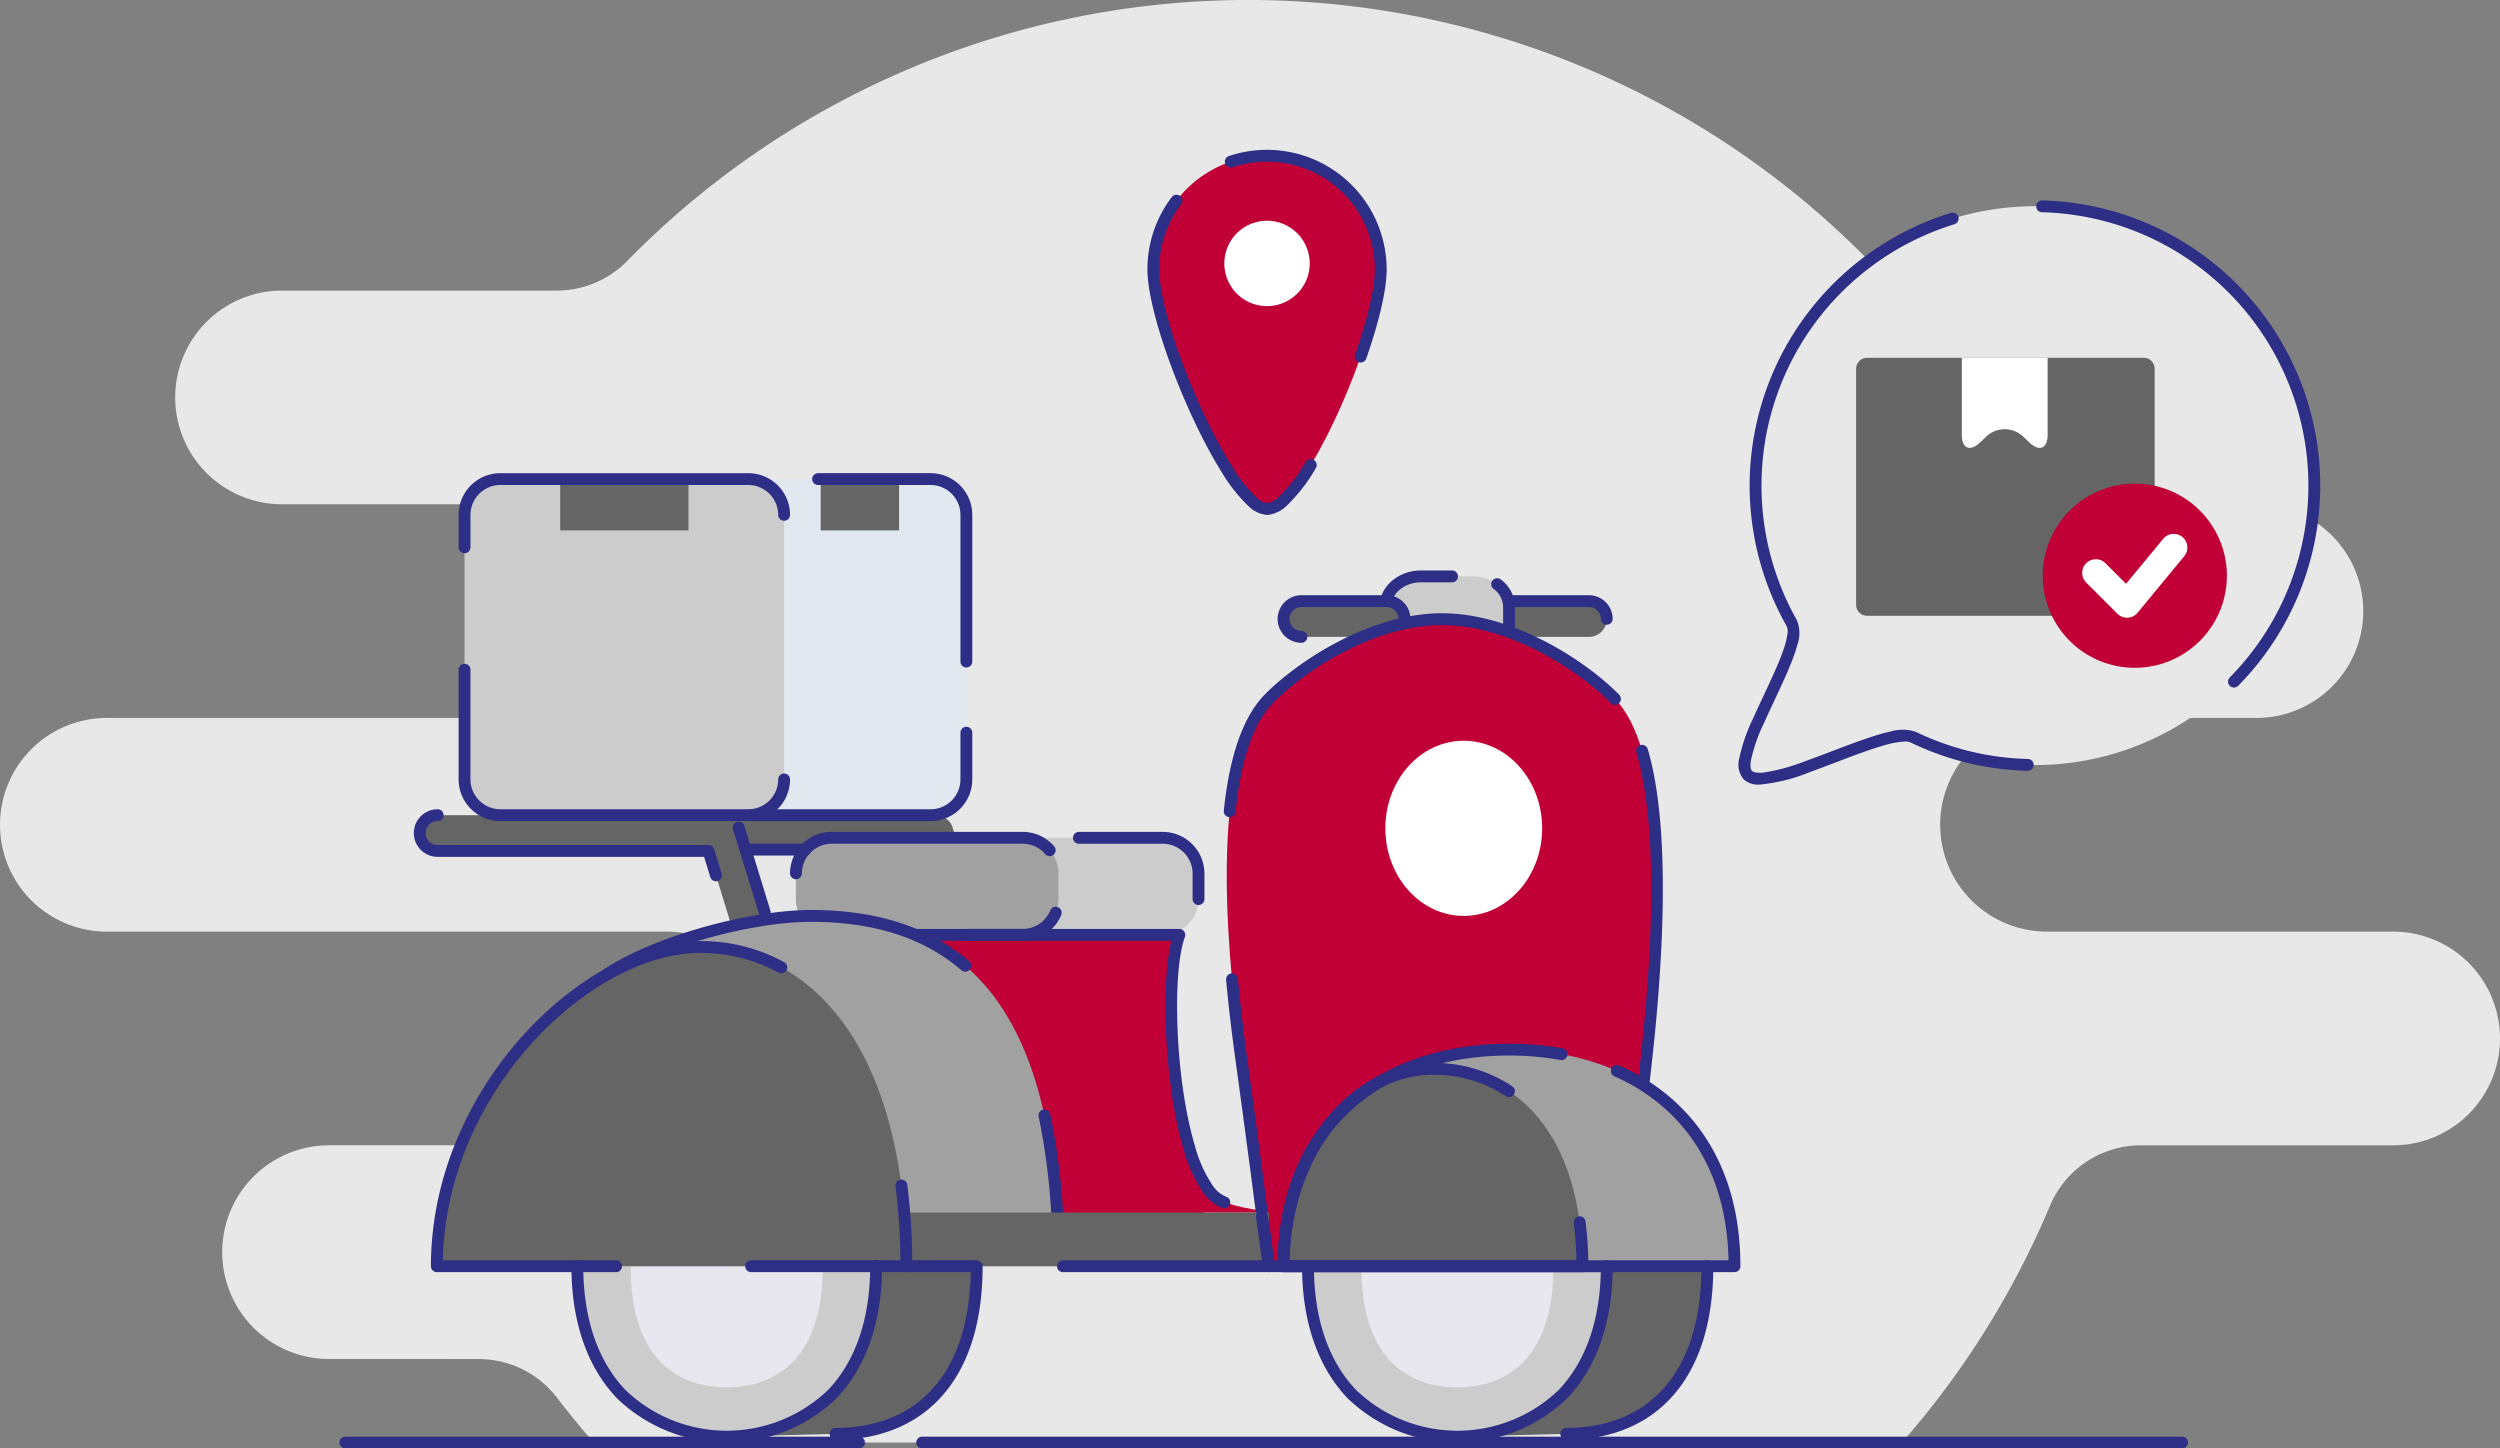 <svg xmlns="http://www.w3.org/2000/svg" width="328.509" height="190.335" viewBox="0 0 328.509 190.335"><rect x="0" y="0" width="328.509" height="190.335" fill="#808080" stroke="none"/><defs><style>.a,.j{fill:#e8e8e8;}.a,.b,.k{fill-rule:evenodd;}.b{fill:#2d2e85;}.c{fill:#656565;}.d{fill:#c00037;}.e{fill:#ccc;}.f{fill:#e8e7ef;}.g,.k{fill:#fff;}.h{fill:#a1a1a1;}.i{fill:#e2e8f0;}</style></defs><g transform="translate(-48.245 -73.991)"><path class="a" d="M495.525,561.072q-2.511-2.863-4.832-5.894A12.967,12.967,0,0,0,480.4,550.1c-7.783-.008-19.661-.008-19.661-.008A14.039,14.039,0,0,1,446.7,536.05h0a14.039,14.039,0,0,1,14.039-14.039H505.1a14.039,14.039,0,0,0,14.039-14.039h0A14.039,14.039,0,0,0,505.1,493.934H431.539A14.039,14.039,0,0,1,417.5,479.895h0a14.039,14.039,0,0,1,14.039-14.039h50.54a14.039,14.039,0,0,0,14.039-14.039h0a14.039,14.039,0,0,0-14.039-14.039H454.562a14.039,14.039,0,0,1-14.039-14.039h0A14.039,14.039,0,0,1,454.562,409.7h36.089a12.974,12.974,0,0,0,9.315-3.944,114.222,114.222,0,0,1,181.817,25.277,12.963,12.963,0,0,0,11.368,6.733c8.527.011,20.849.011,20.849.011a14.039,14.039,0,0,1,14.039,14.039h0A14.039,14.039,0,0,1,714,465.856H686.485a14.039,14.039,0,0,0-14.039,14.039h0a14.039,14.039,0,0,0,14.039,14.039h45.486a14.039,14.039,0,0,1,14.039,14.039h0a14.039,14.039,0,0,1-14.039,14.039H698.835a12.974,12.974,0,0,0-11.959,7.943,114.324,114.324,0,0,1-19.459,31.118Z" transform="translate(-369.255 -297.524)"/><path class="b" d="M1743.831,2190.285H1578.278a.778.778,0,1,0,0,1.557h165.552a.778.778,0,1,0,0-1.557Z" transform="translate(-1408.853 -1927.515)"/><path class="b" d="M915.534,2190.285H848.043a.778.778,0,1,0,0,1.557h67.491a.778.778,0,1,0,0-1.557Z" transform="translate(-754.412 -1927.515)"/><path class="c" d="M1262.844,1419.338a2.432,2.432,0,0,0,.691-.1,2.35,2.35,0,0,0,1.557-2.935l-3.418-11.117a2.348,2.348,0,0,0-2.241-1.662H1222.1a2.349,2.349,0,1,0,0,4.7H1257.7l2.906,9.46A2.341,2.341,0,0,0,1262.844,1419.338Z" transform="translate(-1088.24 -1222.417)"/><path class="d" d="M1568.857,1545.611l-28.763-.838-15.714-44.908h29.363l15.114,45.746Z" transform="translate(-1361.247 -1308.757)"/><path class="e" d="M2112.673,1974.545c0,14.928-8.787,22.395-19.629,22.395s-19.629-7.468-19.629-22.395Z" transform="translate(-1853.295 -1734.168)"/><path class="e" d="M1187.673,1974.545c0,14.928-8.787,22.395-19.629,22.395s-19.63-7.468-19.63-22.395Z" transform="translate(-1024.305 -1734.168)"/><path class="c" d="M2282.164,1974.545c0,14.928-8.787,22.395-19.629,22.395l14.3-.369c10.844,0,18.544-7.1,18.544-22.026Z" transform="translate(-2022.785 -1734.168)"/><path class="c" d="M1357.163,1974.545c0,14.928-8.787,22.395-19.629,22.395l14.3-.369c10.844,0,18.544-7.1,18.544-22.026Z" transform="translate(-1193.795 -1734.168)"/><path class="f" d="M2141.275,1975.019c0,9.769,4.578,15.353,12.586,15.353,7.984,0,12.585-5.585,12.585-15.353a4.585,4.585,0,0,0-.023-.564H2141.3a4.357,4.357,0,0,0-.024.564Z" transform="translate(-1914.111 -1734.087)"/><path class="f" d="M1216.275,1975.019c0,9.769,4.578,15.353,12.586,15.353,7.984,0,12.585-5.585,12.585-15.353a4.561,4.561,0,0,0-.023-.564H1216.3a4.379,4.379,0,0,0-.024.564Z" transform="translate(-1085.121 -1734.087)"/><path class="c" d="M2300.862,1137.245h11.2a2.348,2.348,0,0,0,0-4.7h-11.2a2.348,2.348,0,0,0,0,4.7Z" transform="translate(-2055.031 -979.567)"/><path class="b" d="M2328.734,1128.178a3.125,3.125,0,0,0-3.126-3.128h-11.2a.778.778,0,1,0,0,1.557h11.2a1.569,1.569,0,0,1,1.569,1.572.779.779,0,0,0,1.557,0Z" transform="translate(-2068.577 -972.846)"/><path class="e" d="M2187.594,1109.191v-3.986c0-2.191-2.114-3.986-4.7-3.986h-6.862c-2.582,0-4.7,1.794-4.7,3.986v3.986Z" transform="translate(-1941.056 -951.489)"/><path class="b" d="M2180.094,1101.691v-3.207a2.971,2.971,0,0,0-1.24-2.331.779.779,0,1,1,.951-1.233,4.514,4.514,0,0,1,1.846,3.563v3.986a.779.779,0,0,1-.778.778h-16.254a.779.779,0,0,1-.779-.778v-3.986c0-2.583,2.432-4.764,5.475-4.764h4.07a.778.778,0,0,1,0,1.557h-4.07c-2.122,0-3.918,1.406-3.918,3.207v3.207Z" transform="translate(-1934.334 -944.768)"/><path class="c" d="M2044.834,1137.245h11.2a2.348,2.348,0,0,0,0-4.7h-11.2a2.348,2.348,0,1,0,0,4.7Z" transform="translate(-1825.575 -979.567)"/><path class="b" d="M2052.435,1128.178a3.128,3.128,0,0,0-3.125-3.128h-11.2a3.126,3.126,0,1,0,0,6.252.778.778,0,1,0,0-1.557,1.569,1.569,0,1,1,0-3.138h11.2a1.57,1.57,0,0,1,1.568,1.572.778.778,0,1,0,1.557,0Z" transform="translate(-1818.854 -972.846)"/><path class="d" d="M1762.071,1591.556s-8.655.835-15.186-1.349-8.4-28.3-5.911-35.142H1722.4c-2.491,6.841-.624,32.965,5.906,35.142s15.191,1.349,15.191,1.349Z" transform="translate(-1537.762 -1358.228)"/><path class="d" d="M2021.576,1240.418s12.435-61.818,0-74.545c-4.018-4.119-13.381-10.478-22.741-10.478s-18.728,6.359-22.748,10.478c-7.421,7.6-5.984,30.238-3.62,47.265,1.6,11.5,3.62,27.28,3.62,27.28h45.489Z" transform="translate(-1761.116 -1000.041)"/><path class="b" d="M2020.184,1382.239c1.1-5.633,8.992-47.876,3.452-66.731a.778.778,0,0,1,1.494-.439c6.008,20.447-3.542,68.1-3.542,68.1a.778.778,0,0,1-.785.624h-45.467a.779.779,0,0,1-.772-.679s-2.023-15.772-3.619-27.272c-.461-3.32-.887-6.854-1.219-10.447a.778.778,0,0,1,1.55-.144c.33,3.569.753,7.079,1.211,10.377,1.4,10.091,3.129,23.47,3.533,26.608Z" transform="translate(-1760.365 -1142.641)"/><path class="b" d="M2018.764,1158.608c-4.115-4.218-13.712-10.713-23.3-10.713s-19.188,6.495-23.305,10.713c-3.029,3.1-4.679,8.615-5.355,15.255a.779.779,0,0,0,1.549.158c.633-6.22,2.082-11.418,4.92-14.325,3.923-4.019,13.055-10.243,22.191-10.243s18.263,6.224,22.184,10.243a.778.778,0,0,0,1.115-1.087Z" transform="translate(-1757.747 -993.32)"/><path class="g" d="M2171.345,1320.805c0,6.357,4.613,11.512,10.3,11.512s10.305-5.155,10.305-11.512-4.613-11.505-10.305-11.505S2171.345,1314.454,2171.345,1320.805Z" transform="translate(-1941.06 -1137.972)"/><path class="e" d="M1602.46,1444.93h29.8a4.713,4.713,0,0,0,4.7-4.7v-3.361a4.712,4.712,0,0,0-4.7-4.7h-29.8v12.755Z" transform="translate(-1431.223 -1248.093)"/><path class="b" d="M1793.169,1433.51v-3.361a5.493,5.493,0,0,0-5.476-5.474h-11.02a.778.778,0,1,0,0,1.557h11.02a3.931,3.931,0,0,1,3.919,3.917v3.361a.778.778,0,1,0,1.557,0Z" transform="translate(-1586.656 -1241.371)"/><path class="h" d="M1459.65,1440.226a4.71,4.71,0,0,1-4.7,4.7h-25.1a4.711,4.711,0,0,1-4.7-4.7v-3.362a4.71,4.71,0,0,1,4.7-4.7h25.1a4.71,4.71,0,0,1,4.7,4.7v3.361Z" transform="translate(-1272.321 -1248.089)"/><path class="b" d="M1419.212,1430.144a3.929,3.929,0,0,1,3.919-3.917h25.1a3.914,3.914,0,0,1,2.962,1.361.778.778,0,0,0,1.177-1.019,5.466,5.466,0,0,0-4.139-1.9h-25.1a5.491,5.491,0,0,0-5.476,5.474.779.779,0,0,0,1.557,0Z" transform="translate(-1265.599 -1241.367)"/><path class="b" d="M1553.626,1519.665a3.933,3.933,0,0,1-3.634,2.46h-18.014a.778.778,0,1,0,0,1.557h18.014a5.492,5.492,0,0,0,5.077-3.432.779.779,0,0,0-1.443-.584Z" transform="translate(-1367.359 -1326.066)"/><path class="c" d="M991.993,1419.338a2.425,2.425,0,0,0,.69-.1,2.349,2.349,0,0,0,1.557-2.935l-3.416-11.117a2.352,2.352,0,0,0-2.244-1.662H951.253a2.349,2.349,0,0,0,0,4.7h35.591l2.905,9.46a2.345,2.345,0,0,0,2.243,1.655Z" transform="translate(-845.503 -1222.417)"/><path class="b" d="M979.547,1402.28H944.532a3.127,3.127,0,0,1,0-6.255.778.778,0,1,1,0,1.557,1.57,1.57,0,0,0,0,3.141h35.591a.779.779,0,0,1,.744.55l.994,3.237a.779.779,0,0,1-1.488.457l-.826-2.687Z" transform="translate(-838.781 -1215.695)"/><path class="b" d="M1350.207,1423.7l-3.416-11.117a.779.779,0,1,0-1.488.458l3.416,11.117a.779.779,0,0,0,1.489-.458Z" transform="translate(-1200.726 -1230.042)"/><path class="b" d="M1355.363,1441.142h7.785a.778.778,0,1,0,0-1.557h-7.785a.778.778,0,1,0,0,1.557Z" transform="translate(-1209.076 -1254.734)"/><path class="i" d="M1236.38,1022.2h37.292a4.71,4.71,0,0,0,4.7-4.694V982.733a4.711,4.711,0,0,0-4.7-4.7H1236.38V1022.2Z" transform="translate(-1103.14 -841.09)"/><path class="e" d="M1047.612,1017.5a4.709,4.709,0,0,1-4.7,4.694h-32.6a4.709,4.709,0,0,1-4.7-4.694V982.733a4.71,4.71,0,0,1,4.7-4.7h32.6a4.711,4.711,0,0,1,4.7,4.7Z" transform="translate(-896.331 -841.09)"/><path class="h" d="M2042.485,1728.787c0-18.979,13.26-28.462,29.628-28.462s29.626,9.484,29.626,28.462Z" transform="translate(-1825.575 -1488.411)"/><path class="c" d="M2042.485,1750.606c0-14.23,8.785-25.936,19.633-25.936s19.631,8.642,19.631,25.936Z" transform="translate(-1825.575 -1510.229)"/><path class="b" d="M2074.242,1743.106a43.151,43.151,0,0,0-.351-4.937.779.779,0,0,1,1.544-.2,45.557,45.557,0,0,1,.37,5.918.779.779,0,0,1-.778.778h-39.264a.779.779,0,0,1-.778-.778c0-14.708,9.2-26.714,20.411-26.714a18.523,18.523,0,0,1,10.414,3.062.778.778,0,0,1-.865,1.294,16.982,16.982,0,0,0-9.549-2.8c-10.286,0-18.537,10.977-18.845,24.379Z" transform="translate(-1818.854 -1503.507)"/><path class="h" d="M970.555,1577.091c0-30.69,26.582-46.031,49.142-46.031s32.537,15.341,32.537,46.031Z" transform="translate(-864.906 -1336.714)"/><path class="b" d="M1171.268,1533.285c5.894-4.522,19.1-8.168,27.187-8.168,8.291,0,14.845,2.1,19.785,6.358a.778.778,0,1,0,1.016-1.18c-5.2-4.476-12.079-6.735-20.8-6.735-8.371,0-22.034,3.809-28.135,8.49a.778.778,0,0,0,.948,1.235Z" transform="translate(-1043.664 -1329.993)"/><path class="b" d="M1732.219,1776.815a85.164,85.164,0,0,1,1.749,15.08.778.778,0,0,0,1.556-.056,86.711,86.711,0,0,0-1.784-15.357.779.779,0,0,0-1.521.333Z" transform="translate(-1547.497 -1556.115)"/><rect class="c" width="55.05" height="7.049" transform="translate(159.92 233.328)"/><path class="c" d="M970.555,1612.375c0-23.013,19.677-41.945,34.63-41.945s27.058,13.975,27.058,41.945Z" transform="translate(-864.906 -1371.998)"/><path class="b" d="M964.62,1604.875h22.769a.778.778,0,1,1,0,1.557H963.833a.779.779,0,0,1-.779-.778c0-14.047,7.2-26.6,16.251-34.4,6.089-5.244,13.017-8.325,19.158-8.325a22.724,22.724,0,0,1,11.011,2.774.778.778,0,1,1-.747,1.366,21.186,21.186,0,0,0-10.264-2.583c-5.822,0-12.368,2.976-18.142,7.948-8.574,7.384-15.442,19.187-15.7,32.44Z" transform="translate(-858.184 -1365.276)"/><path class="b" d="M1551.134,1865.406a82.256,82.256,0,0,1,.644,10.541.778.778,0,0,0,1.557,0,83.841,83.841,0,0,0-.656-10.741.779.779,0,0,0-1.544.2Z" transform="translate(-1385.218 -1635.569)"/><rect class="c" width="16.857" height="6.742" transform="translate(121.856 136.945)"/><rect class="c" width="10.298" height="6.742" transform="translate(156.088 136.945)"/><path class="b" d="M2105.173,1967.823c0,7.221-2.1,12.647-5.534,16.258a19.226,19.226,0,0,1-26.632,0c-3.437-3.611-5.535-9.037-5.535-16.258a.778.778,0,0,0-1.557,0c0,7.706,2.3,13.478,5.964,17.332a20.778,20.778,0,0,0,28.888,0c3.668-3.854,5.964-9.625,5.964-17.332a.778.778,0,0,0-1.557,0Z" transform="translate(-1846.573 -1727.446)"/><path class="b" d="M1180.173,1967.823c0,7.221-2.1,12.647-5.534,16.258a19.226,19.226,0,0,1-26.632,0c-3.437-3.611-5.535-9.037-5.535-16.258a.778.778,0,0,0-1.557,0c0,7.706,2.3,13.478,5.964,17.332a20.778,20.778,0,0,0,28.888,0c3.667-3.854,5.964-9.625,5.964-17.332a.778.778,0,0,0-1.557,0Z" transform="translate(-1017.583 -1727.446)"/><path class="b" d="M2393.619,1990.628c5.66,0,10.492-1.872,13.917-5.673,3.385-3.757,5.406-9.429,5.406-17.132a.778.778,0,0,0-1.557,0c0,7.225-1.83,12.565-5.005,16.09-3.136,3.481-7.576,5.158-12.76,5.158a.778.778,0,1,0,0,1.557Z" transform="translate(-2139.565 -1727.446)"/><path class="b" d="M1468.618,1990.628c5.66,0,10.492-1.872,13.917-5.673,3.385-3.757,5.406-9.429,5.406-17.132a.779.779,0,0,0-1.557,0c0,7.225-1.83,12.565-5.005,16.09-3.136,3.481-7.576,5.158-12.76,5.158a.778.778,0,1,0,0,1.557Z" transform="translate(-1310.575 -1727.446)"/><path class="b" d="M2094.231,1721.287c-.243-12.221-6.224-20.289-14.991-24.175a.778.778,0,0,1,.631-1.423c9.472,4.2,15.924,12.979,15.924,26.376a.779.779,0,0,1-.779.778h-59.254a.779.779,0,0,1-.778-.778c0-9.753,3.429-17.057,8.939-21.931,5.494-4.862,13.08-7.31,21.468-7.31a39.594,39.594,0,0,1,7.036.612.778.778,0,1,1-.277,1.532,38.086,38.086,0,0,0-6.76-.587c-7.98,0-15.209,2.294-20.436,6.919-5.065,4.481-8.231,11.148-8.406,19.987Z" transform="translate(-1818.854 -1481.689)"/><path class="b" d="M1661.711,1549.122h-26.872a.779.779,0,0,1,0-1.557h27.917a.778.778,0,0,1,.731,1.045c-1.712,4.705-1.29,18.692,1.3,27.4a17.437,17.437,0,0,0,2.357,5.272,3.865,3.865,0,0,0,1.772,1.469.778.778,0,1,1-.492,1.477,5.388,5.388,0,0,1-2.53-2.018,19.012,19.012,0,0,1-2.6-5.757c-2.508-8.438-2.985-21.677-1.58-27.327Z" transform="translate(-1459.543 -1351.506)"/><path class="b" d="M1361.7,1968.6h29.418a.778.778,0,1,0,0-1.557H1361.7a.778.778,0,1,0,0,1.557Z" transform="translate(-1214.758 -1727.446)"/><path class="b" d="M1782.6,1910.663l-.785-5.644a.779.779,0,1,1,1.542-.215l.908,6.53a.779.779,0,0,1-.771.886h-27.053a.778.778,0,1,1,0-1.557Z" transform="translate(-1568.526 -1671.064)"/><path class="b" d="M1040.112,1227.055a3.928,3.928,0,0,1-3.919,3.915h-32.6a3.928,3.928,0,0,1-3.918-3.915v-14.422a.778.778,0,0,0-1.557,0v14.422a5.489,5.489,0,0,0,5.475,5.472h32.6a5.489,5.489,0,0,0,5.476-5.472.778.778,0,1,0-1.557,0Z" transform="translate(-889.61 -1050.641)"/><path class="b" d="M999.677,980.276v-4.264a3.929,3.929,0,0,1,3.918-3.919h32.6a3.93,3.93,0,0,1,3.919,3.919.778.778,0,1,0,1.557,0,5.492,5.492,0,0,0-5.476-5.476h-32.6a5.49,5.49,0,0,0-5.475,5.476v4.264a.778.778,0,0,0,1.557,0Z" transform="translate(-889.61 -834.369)"/><path class="b" d="M1364.113,1304.233h23.336a5.491,5.491,0,0,0,5.476-5.472v-6.117a.779.779,0,1,0-1.557,0v6.117a3.929,3.929,0,0,1-3.919,3.916h-23.336a.778.778,0,0,0,0,1.557Z" transform="translate(-1216.917 -1122.346)"/><path class="b" d="M1466.755,995.291v-19.28a5.492,5.492,0,0,0-5.476-5.476h-14.786a.778.778,0,0,0,0,1.557h14.786a3.93,3.93,0,0,1,3.919,3.919v19.28a.778.778,0,1,0,1.557,0Z" transform="translate(-1290.747 -834.369)"/><path class="j" d="M2627.585,668.358a36.52,36.52,0,0,0,4.753,19.044c1.83,3.225-8.447,17.45-5.759,19.972s18.342-6.653,21.7-5.018a36.716,36.716,0,1,0-20.694-34Z" transform="translate(-2348.639 -531.508)"/><path class="b" d="M2646.562,640.682A37.506,37.506,0,0,0,2624.976,695a1.855,1.855,0,0,1,.084,1.113,11.067,11.067,0,0,1-.569,2.153c-.908,2.574-2.6,5.863-3.915,8.814a23.011,23.011,0,0,0-1.85,5.38,2.986,2.986,0,0,0,.635,2.7,2.905,2.905,0,0,0,2.013.653,22.608,22.608,0,0,0,6.617-1.635c3.231-1.159,6.83-2.668,9.626-3.476a12.309,12.309,0,0,1,2.725-.542,1.962,1.962,0,0,1,.91.114,37.349,37.349,0,0,0,15.38,3.725.778.778,0,1,0,.039-1.556,35.806,35.806,0,0,1-14.739-3.569,5.568,5.568,0,0,0-3.367-.023c-2.95.647-7.28,2.492-11.1,3.862a26.235,26.235,0,0,1-5.468,1.51,4.069,4.069,0,0,1-1.089-.005.918.918,0,0,1-.482-.193.682.682,0,0,1-.175-.39,3,3,0,0,1,.016-.948,21.435,21.435,0,0,1,1.731-4.969c1.559-3.5,3.635-7.48,4.365-10.219a4.561,4.561,0,0,0-.033-3.263,35.949,35.949,0,0,1,20.69-52.062.778.778,0,1,0-.458-1.488Z" transform="translate(-2341.954 -538.722)"/><path class="b" d="M3021.875,689.012a37.487,37.487,0,0,0-25.733-63.789.778.778,0,1,0-.04,1.556,35.929,35.929,0,0,1,24.664,61.139.779.779,0,0,0,1.109,1.094Z" transform="translate(-2679.531 -524.897)"/><path class="c" d="M2767.345,856.951a1.438,1.438,0,0,0,1.433,1.433h36.363a1.438,1.438,0,0,0,1.434-1.433V825.918a1.438,1.438,0,0,0-1.434-1.433h-36.363a1.438,1.438,0,0,0-1.433,1.433Z" transform="translate(-2475.199 -703.478)"/><path class="g" d="M2912.436,824.485V834.6c0,1.8-1.072,2.266-2.383,1.024l-.872-.825a3.521,3.521,0,0,0-4.767,0l-.872.825c-1.309,1.241-2.383.777-2.383-1.024V824.485Z" transform="translate(-2595.125 -703.478)"/><path class="d" d="M3027.8,995.926a12.1,12.1,0,1,1-12.1-12.1,12.1,12.1,0,0,1,12.1,12.1Z" transform="translate(-2686.936 -846.284)"/><path class="k" d="M3059.28,1053.815l4.9-5.931a1.792,1.792,0,0,1,2.764,2.281l-6.15,7.452a1.792,1.792,0,0,1-2.649.127l-4.1-4.1a1.792,1.792,0,1,1,2.534-2.535l2.707,2.706Z" transform="translate(-2731.665 -903.106)"/><path class="d" d="M1877.595,583.606c0,8.251,10.26,31.481,14.94,31.481,4.954,0,14.944-23.23,14.944-31.481a14.942,14.942,0,0,0-29.884,0Z" transform="translate(-1677.8 -474.21)"/><path class="b" d="M1986.72,588.592c1.624-4.623,2.683-8.972,2.683-11.707a15.732,15.732,0,0,0-20.733-14.9.778.778,0,1,0,.5,1.475,14.176,14.176,0,0,1,18.68,13.427c0,2.616-1.042,6.77-2.595,11.192a.778.778,0,1,0,1.469.516Z" transform="translate(-1758.946 -467.489)"/><path class="b" d="M1873.3,618.353a15.651,15.651,0,0,0-3.2,9.508c0,5.864,5.076,19.193,9.769,26.655a20.8,20.8,0,0,0,3.541,4.477,3.886,3.886,0,0,0,2.409,1.128,4.17,4.17,0,0,0,2.609-1.235,22.134,22.134,0,0,0,3.8-4.915.778.778,0,1,0-1.329-.811,20.62,20.62,0,0,1-3.5,4.558,2.684,2.684,0,0,1-1.581.846,2.4,2.4,0,0,1-1.388-.747,19.228,19.228,0,0,1-3.244-4.129c-4.55-7.237-9.53-20.14-9.53-25.827a14.1,14.1,0,0,1,2.883-8.566.778.778,0,1,0-1.239-.942Z" transform="translate(-1671.078 -518.466)"/><path class="g" d="M1967.51,656.591a5.609,5.609,0,1,0,5.608-5.611A5.612,5.612,0,0,0,1967.51,656.591Z" transform="translate(-1758.382 -547.982)"/></g></svg>